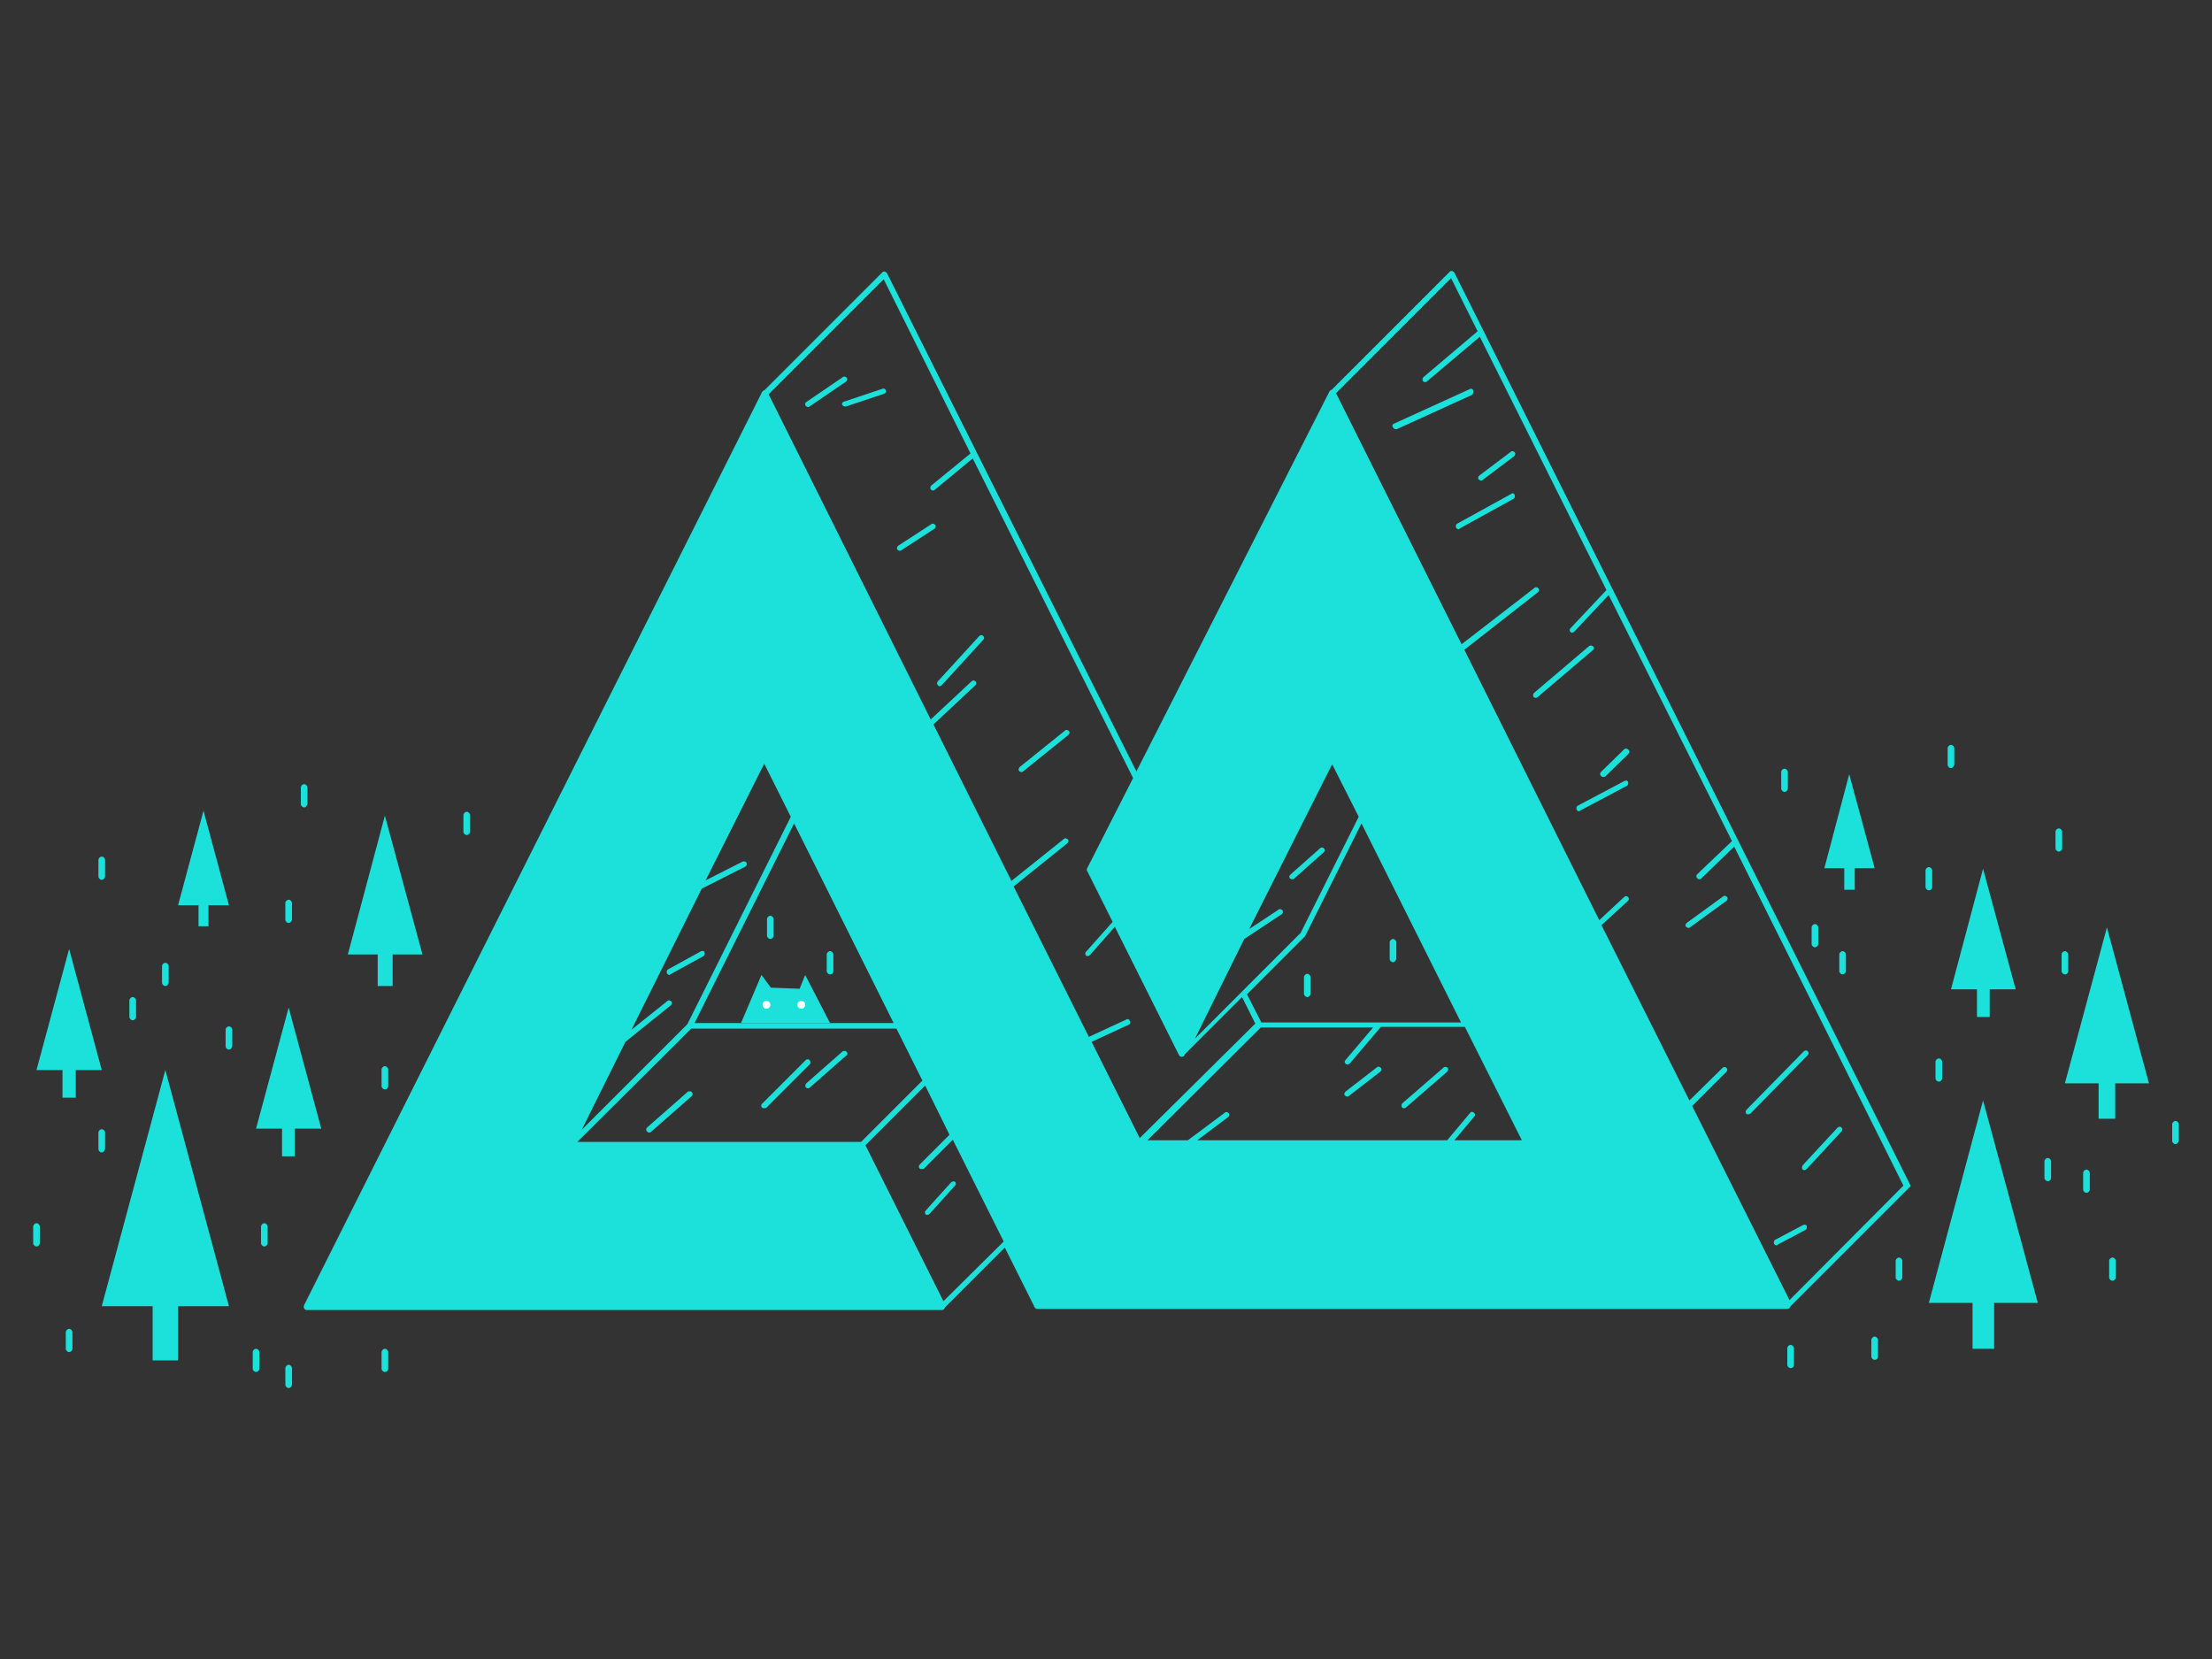 <?xml version="1.0" encoding="utf-8"?>
<!-- Generator: Adobe Illustrator 17.1.0, SVG Export Plug-In . SVG Version: 6.00 Build 0)  -->
<!DOCTYPE svg PUBLIC "-//W3C//DTD SVG 1.1//EN" "http://www.w3.org/Graphics/SVG/1.1/DTD/svg11.dtd">
<svg version="1.1" id="Layer_1" xmlns="http://www.w3.org/2000/svg" xmlns:xlink="http://www.w3.org/1999/xlink" x="0px" y="0px"
	 viewBox="0 0 400 300" enable-background="new 0 0 400 300" xml:space="preserve">
<rect x="0" y="0" width="400" height="300" fill="#333333" stroke="none"/>
<g>
	<g>
		<path fill="#1CE1DB" d="M345.4,214.2L263,49.3c-0.1-0.1-0.2-0.2-0.4-0.3c-0.2,0-0.3,0-0.4,0.1l-21.4,21.4c-0.2,0-0.3,0.2-0.4,0.3
			l-34.9,68.7l-45.1-90.1c-0.1-0.1-0.2-0.2-0.4-0.3c-0.2,0-0.3,0-0.4,0.1l-21.4,21.4c-0.2,0-0.3,0.2-0.4,0.3L55,236
			c-0.1,0.2-0.1,0.4,0,0.6c0.1,0.2,0.3,0.3,0.5,0.3h114.8c0.2,0,0.4-0.1,0.5-0.3c0-0.1,0.1-0.1,0.1-0.2l10.8-10.8l5.4,10.8
			c0.1,0.2,0.3,0.3,0.5,0.3h135.6c0,0,0,0,0,0c0.3,0,0.5-0.2,0.6-0.5l21.4-21.4C345.5,214.6,345.5,214.4,345.4,214.2z M124.3,185.2
			l-19.1,19.1l7.9-15.9l8.2-6.6c0.2-0.2,0.3-0.5,0.1-0.7c-0.2-0.2-0.5-0.3-0.7-0.1l-6.5,5.2l12.7-25.5l7.9-4
			c0.2-0.1,0.3-0.4,0.2-0.7c-0.1-0.2-0.4-0.3-0.7-0.2l-6.7,3.4l10.6-21.1l4.8,9.6L124.3,185.2z M143.6,148.9l18,36.1h-36
			L143.6,148.9z M225,169.8l6.8-4.5c0.2-0.2,0.3-0.5,0.1-0.7c-0.2-0.2-0.5-0.3-0.7-0.1l-5.3,3.5l15-29.8l4.8,9.5l-10.5,21
			l-10.5,10.5c0,0,0,0,0,0l-8.6,8.6L225,169.8z M235.9,169.4c0,0,0.1-0.1,0.1-0.1l10.2-20.4l18,36h-36.1l-2.6-5.1L235.9,169.4z
			 M228,185.8h20.3l-5,5.9c-0.2,0.2-0.2,0.5,0.1,0.7c0.1,0.1,0.2,0.1,0.3,0.1c0.1,0,0.3-0.1,0.4-0.2l5.6-6.6h15.2l10.3,20.5h-12.2
			l3.6-4.3c0.2-0.2,0.2-0.5-0.1-0.7c-0.2-0.2-0.5-0.2-0.7,0.1l-4.1,4.9h-45.2l5.6-4.2c0.2-0.2,0.3-0.5,0.1-0.7
			c-0.2-0.2-0.5-0.3-0.7-0.1l-6.7,5h-7.3L228,185.8z M155.7,206.5h-51.3L125,186h37.1l4.7,9.4L155.7,206.5z M159.8,50.5L175.5,82
			l-7.1,5.8c-0.2,0.2-0.2,0.5-0.1,0.7c0.1,0.1,0.2,0.2,0.4,0.2c0.1,0,0.2,0,0.3-0.1l6.9-5.7l29,57.8l-8.3,16.3
			c-0.1,0.2-0.1,0.4,0,0.5l4.6,9.2l-4.8,5.4c-0.2,0.2-0.2,0.5,0,0.7c0.1,0.1,0.2,0.1,0.3,0.1c0.1,0,0.3-0.1,0.4-0.2l4.5-5.1
			l11.6,23.2c0.1,0.2,0.3,0.3,0.5,0.3c0,0,0,0,0,0c0.2,0,0.4-0.1,0.5-0.3l0.1-0.2l10.3-10.3l2.4,4.8l-20.9,20.7l-8.7-17.4l6.7-3.1
			c0.3-0.1,0.4-0.4,0.2-0.7c-0.1-0.3-0.4-0.4-0.7-0.2l-6.7,3.1l-13.6-27.2l9.7-7.8c0.2-0.2,0.3-0.5,0.1-0.7
			c-0.2-0.2-0.5-0.3-0.7-0.1l-9.5,7.6L168.8,131l7.6-7.1c0.2-0.2,0.2-0.5,0-0.7c-0.2-0.2-0.5-0.2-0.7,0l-7.4,6.9L139,71.3
			L159.8,50.5z M170.6,235.3l-14.1-28.2l10.8-10.8l4.4,8.9l-5.4,5.4c-0.2,0.2-0.2,0.5,0,0.7c0.1,0.1,0.2,0.1,0.4,0.1
			c0.1,0,0.3,0,0.4-0.1l5.2-5.2l9.2,18.4L170.6,235.3z M323.6,235.1L306,200l6.2-6.2c0.2-0.2,0.2-0.5,0-0.7c-0.2-0.2-0.5-0.2-0.7,0
			l-6,5.9l-15.9-31.7l4.8-4.4c0.2-0.2,0.2-0.5,0-0.7c-0.2-0.2-0.5-0.2-0.7,0l-4.5,4.2l-24.4-48.9l13.3-10.4c0.2-0.2,0.3-0.5,0.1-0.7
			c-0.2-0.2-0.5-0.3-0.7-0.1l-13.2,10.2l-22.7-45.4l20.8-20.8l4.8,9.6l-9.8,8.3c-0.2,0.2-0.2,0.5-0.1,0.7c0.1,0.1,0.2,0.2,0.4,0.2
			c0.1,0,0.2,0,0.3-0.1l9.6-8.1l22.9,45.8l-6.5,6.9c-0.2,0.2-0.2,0.5,0,0.7c0.1,0.1,0.2,0.1,0.3,0.1c0.1,0,0.3-0.1,0.4-0.2l6.2-6.6
			l22.3,44.5l-6.3,6c-0.2,0.2-0.2,0.5,0,0.7c0.1,0.1,0.2,0.2,0.4,0.2c0.1,0,0.3,0,0.3-0.1l6-5.8l30.6,61.3L323.6,235.1z"/>
		<path fill="#1CE1DB" d="M145.7,73.4c0.1,0.1,0.3,0.2,0.4,0.2c0.1,0,0.2,0,0.3-0.1L153,69c0.2-0.2,0.3-0.5,0.1-0.7
			c-0.2-0.2-0.5-0.3-0.7-0.1l-6.6,4.5C145.6,72.8,145.5,73.1,145.7,73.4z"/>
		<path fill="#1CE1DB" d="M152.3,73.2c0.1,0.2,0.3,0.3,0.5,0.3c0.1,0,0.1,0,0.2,0l6.9-2.3c0.3-0.1,0.4-0.4,0.3-0.6
			c-0.1-0.3-0.4-0.4-0.6-0.3l-6.9,2.3C152.3,72.7,152.2,73,152.3,73.2z"/>
		<path fill="#1CE1DB" d="M162.7,99.6c0.1,0,0.2,0,0.3-0.1l6-3.9c0.2-0.2,0.3-0.5,0.1-0.7c-0.2-0.2-0.5-0.3-0.7-0.1l-6,3.9
			c-0.2,0.2-0.3,0.5-0.1,0.7C162.4,99.5,162.5,99.6,162.7,99.6z"/>
		<path fill="#1CE1DB" d="M169.9,124.1c0.1,0,0.3-0.1,0.4-0.2l7.5-8.2c0.2-0.2,0.2-0.5,0-0.7c-0.2-0.2-0.5-0.2-0.7,0l-7.5,8.2
			c-0.2,0.2-0.2,0.5,0,0.7C169.7,124,169.8,124.1,169.9,124.1z"/>
		<path fill="#1CE1DB" d="M184.7,139.6c0.1,0,0.2,0,0.3-0.1l8.2-6.6c0.2-0.2,0.3-0.5,0.1-0.7c-0.2-0.2-0.5-0.3-0.7-0.1l-8.2,6.6
			c-0.2,0.2-0.3,0.5-0.1,0.7C184.4,139.6,184.6,139.6,184.7,139.6z"/>
		<path fill="#1CE1DB" d="M146.4,191.7c-0.2-0.2-0.5-0.2-0.7,0l-7.9,7.9c-0.2,0.2-0.2,0.5,0,0.7c0.1,0.1,0.2,0.1,0.4,0.1
			c0.1,0,0.3,0,0.4-0.1l7.9-7.9C146.6,192.2,146.6,191.9,146.4,191.7z"/>
		<path fill="#1CE1DB" d="M153.1,190.2c-0.2-0.2-0.5-0.2-0.7-0.1l-6.6,5.8c-0.2,0.2-0.2,0.5-0.1,0.7c0.1,0.1,0.2,0.2,0.4,0.2
			c0.1,0,0.2,0,0.3-0.1l6.6-5.8C153.3,190.8,153.3,190.4,153.1,190.2z"/>
		<path fill="#1CE1DB" d="M172,213.8l-4.6,5.1c-0.2,0.2-0.2,0.5,0,0.7c0.1,0.1,0.2,0.1,0.3,0.1c0.1,0,0.3-0.1,0.4-0.2l4.6-5.1
			c0.2-0.2,0.2-0.5,0-0.7C172.6,213.6,172.2,213.6,172,213.8z"/>
		<path fill="#1CE1DB" d="M124.4,197.4l-7.4,6.5c-0.2,0.2-0.2,0.5,0,0.7c0.1,0.1,0.2,0.2,0.4,0.2c0.1,0,0.2,0,0.3-0.1l7.4-6.5
			c0.2-0.2,0.2-0.5,0-0.7C125,197.3,124.6,197.3,124.4,197.4z"/>
		<path fill="#1CE1DB" d="M126.8,172l-6,3.3c-0.2,0.1-0.3,0.4-0.2,0.7c0.1,0.2,0.3,0.3,0.4,0.3c0.1,0,0.2,0,0.2-0.1l6-3.3
			c0.2-0.1,0.3-0.4,0.2-0.7C127.4,172,127.1,171.9,126.8,172z"/>
		<path fill="#1CE1DB" d="M233.7,159c0.1,0,0.2,0,0.3-0.1l5.4-4.8c0.2-0.2,0.2-0.5,0-0.7s-0.5-0.2-0.7,0l-5.4,4.8
			c-0.2,0.2-0.2,0.5,0,0.7C233.4,158.9,233.5,159,233.7,159z"/>
		<path fill="#1CE1DB" d="M243.6,198.3c0.1,0,0.2,0,0.3-0.1l5.7-4.4c0.2-0.2,0.3-0.5,0.1-0.7c-0.2-0.2-0.5-0.3-0.7-0.1l-5.7,4.4
			c-0.2,0.2-0.3,0.5-0.1,0.7C243.3,198.2,243.5,198.3,243.6,198.3z"/>
		<path fill="#1CE1DB" d="M253.9,200.4c0.1,0,0.2,0,0.3-0.1l7.5-6.5c0.2-0.2,0.2-0.5,0.1-0.7c-0.2-0.2-0.5-0.2-0.7-0.1l-7.5,6.5
			c-0.2,0.2-0.2,0.5-0.1,0.7C253.6,200.4,253.8,200.4,253.9,200.4z"/>
		<path fill="#1CE1DB" d="M315.8,201.4c0.1,0.1,0.2,0.1,0.4,0.1c0.1,0,0.3-0.1,0.4-0.2l10.3-10.5c0.2-0.2,0.2-0.5,0-0.7
			c-0.2-0.2-0.5-0.2-0.7,0l-10.3,10.5C315.6,200.9,315.6,201.2,315.8,201.4z"/>
		<path fill="#1CE1DB" d="M326.1,221.5l-5.1,2.7c-0.2,0.1-0.3,0.4-0.2,0.7c0.1,0.2,0.3,0.3,0.4,0.3c0.1,0,0.2,0,0.2-0.1l5.1-2.7
			c0.2-0.1,0.3-0.4,0.2-0.7C326.7,221.5,326.4,221.4,326.1,221.5z"/>
		<path fill="#1CE1DB" d="M326,211.5c0.1,0.1,0.2,0.1,0.3,0.1c0.1,0,0.3-0.1,0.4-0.2l6.3-6.8c0.2-0.2,0.2-0.5,0-0.7
			c-0.2-0.2-0.5-0.2-0.7,0l-6.3,6.8C325.8,211,325.8,211.3,326,211.5z"/>
		<path fill="#1CE1DB" d="M311.6,162.1l-6.6,4.8c-0.2,0.2-0.3,0.5-0.1,0.7c0.1,0.1,0.3,0.2,0.4,0.2c0.1,0,0.2,0,0.3-0.1l6.6-4.8
			c0.2-0.2,0.3-0.5,0.1-0.7C312.1,162,311.8,161.9,311.6,162.1z"/>
		<path fill="#1CE1DB" d="M293.7,135.5l-4.2,4.1c-0.2,0.2-0.2,0.5,0,0.7c0.1,0.1,0.2,0.2,0.4,0.2c0.1,0,0.3,0,0.4-0.1l4.2-4.1
			c0.2-0.2,0.2-0.5,0-0.7C294.2,135.3,293.9,135.3,293.7,135.5z"/>
		<path fill="#1CE1DB" d="M293.8,141.2l-8.5,4.5c-0.2,0.1-0.3,0.4-0.2,0.7c0.1,0.2,0.3,0.3,0.4,0.3c0.1,0,0.2,0,0.2-0.1l8.5-4.5
			c0.2-0.1,0.3-0.4,0.2-0.7C294.4,141.2,294.1,141.1,293.8,141.2z"/>
		<path fill="#1CE1DB" d="M288.1,116.9c-0.2-0.2-0.5-0.2-0.7-0.1l-10,8.5c-0.2,0.2-0.2,0.5-0.1,0.7c0.1,0.1,0.2,0.2,0.4,0.2
			c0.1,0,0.2,0,0.3-0.1l10-8.5C288.3,117.4,288.3,117.1,288.1,116.9z"/>
		<path fill="#1CE1DB" d="M273.2,81.7l-5.7,4.3c-0.2,0.2-0.3,0.5-0.1,0.7c0.1,0.1,0.3,0.2,0.4,0.2c0.1,0,0.2,0,0.3-0.1l5.7-4.3
			c0.2-0.2,0.3-0.5,0.1-0.7C273.8,81.6,273.4,81.5,273.2,81.7z"/>
		<path fill="#1CE1DB" d="M273.3,89.3l-9.8,5.4c-0.2,0.1-0.3,0.4-0.2,0.7c0.1,0.2,0.3,0.3,0.4,0.3c0.1,0,0.2,0,0.2-0.1l9.8-5.4
			c0.2-0.1,0.3-0.4,0.2-0.7C273.8,89.2,273.5,89.1,273.3,89.3z"/>
		<path fill="#1CE1DB" d="M266.4,70.6c-0.1-0.3-0.4-0.4-0.7-0.2l-13.6,6.2c-0.3,0.1-0.4,0.4-0.2,0.7c0.1,0.2,0.3,0.3,0.5,0.3
			c0.1,0,0.1,0,0.2,0l13.6-6.2C266.4,71.2,266.5,70.9,266.4,70.6z"/>
	</g>
	<g>
		<polygon fill="#1CE1DB" points="134,185 137.7,176.3 139.4,178.6 144.6,178.8 145.6,176.3 150.1,185 		"/>
	</g>
	<g>
		<circle fill="#FFFFFF" cx="138.6" cy="181.7" r="0.7"/>
	</g>
	<g>
		<circle fill="#FFFFFF" cx="144.9" cy="181.7" r="0.7"/>
	</g>
	<g>
		<polygon fill="#1CE1DB" points="388.6,195.9 381,167.7 373.4,195.9 379.5,195.9 379.5,202.3 382.5,202.3 382.5,195.9 		"/>
	</g>
	<g>
		<polygon fill="#1CE1DB" points="339,157 334.4,140 329.9,157 333.5,157 333.5,160.9 335.4,160.9 335.4,157 		"/>
	</g>
	<g>
		<polygon fill="#1CE1DB" points="41.4,163.7 36.8,146.6 32.2,163.7 35.9,163.7 35.9,167.5 37.7,167.5 37.7,163.7 		"/>
	</g>
	<g>
		<polygon fill="#1CE1DB" points="364.5,178.9 358.6,157.1 352.8,178.9 357.5,178.9 357.5,183.9 359.8,183.9 359.8,178.9 		"/>
	</g>
	<g>
		<polygon fill="#1CE1DB" points="76.4,172.6 69.6,147.5 62.9,172.6 68.3,172.6 68.3,178.3 71,178.3 71,172.6 		"/>
	</g>
	<g>
		<polygon fill="#1CE1DB" points="58.1,204.1 52.2,182.2 46.3,204.1 51,204.1 51,209.1 53.3,209.1 53.3,204.1 		"/>
	</g>
	<g>
		<polygon fill="#1CE1DB" points="18.4,193.5 12.5,171.6 6.6,193.5 11.3,193.5 11.3,198.5 13.7,198.5 13.7,193.5 		"/>
	</g>
	<g>
		<polygon fill="#1CE1DB" points="368.5,235.6 358.6,199 348.8,235.6 356.7,235.6 356.7,243.9 360.6,243.9 360.6,235.6 		"/>
	</g>
	<g>
		<polygon fill="#1CE1DB" points="41.4,236.2 29.9,193.5 18.4,236.2 27.6,236.2 27.6,246 32.2,246 32.2,236.2 		"/>
	</g>
	<g>
		<path fill="#1CE1DB" d="M24,184.5c-0.3,0-0.6-0.3-0.6-0.6v-3c0-0.3,0.3-0.6,0.6-0.6s0.6,0.3,0.6,0.6v3
			C24.6,184.2,24.3,184.5,24,184.5z"/>
	</g>
	<g>
		<path fill="#1CE1DB" d="M29.9,178.3c-0.3,0-0.6-0.3-0.6-0.6v-3c0-0.3,0.3-0.6,0.6-0.6s0.6,0.3,0.6,0.6v3
			C30.4,178.1,30.2,178.3,29.9,178.3z"/>
	</g>
	<g>
		<path fill="#1CE1DB" d="M41.4,189.8c-0.3,0-0.6-0.3-0.6-0.6v-3c0-0.3,0.3-0.6,0.6-0.6c0.3,0,0.6,0.3,0.6,0.6v3
			C41.9,189.5,41.7,189.8,41.4,189.8z"/>
	</g>
	<g>
		<path fill="#1CE1DB" d="M46.3,248.1c-0.3,0-0.6-0.3-0.6-0.6v-3c0-0.3,0.3-0.6,0.6-0.6c0.3,0,0.6,0.3,0.6,0.6v3
			C46.9,247.8,46.6,248.1,46.3,248.1z"/>
	</g>
	<g>
		<path fill="#1CE1DB" d="M328.2,171.3c-0.3,0-0.6-0.3-0.6-0.6v-3c0-0.3,0.3-0.6,0.6-0.6c0.3,0,0.6,0.3,0.6,0.6v3
			C328.8,171,328.5,171.3,328.2,171.3z"/>
	</g>
	<g>
		<path fill="#1CE1DB" d="M343.4,231.6c-0.3,0-0.6-0.3-0.6-0.6v-3c0-0.3,0.3-0.6,0.6-0.6s0.6,0.3,0.6,0.6v3
			C344,231.3,343.7,231.6,343.4,231.6z"/>
	</g>
	<g>
		<path fill="#1CE1DB" d="M350.6,195.6c-0.3,0-0.6-0.3-0.6-0.6v-3c0-0.3,0.3-0.6,0.6-0.6s0.6,0.3,0.6,0.6v3
			C351.2,195.3,350.9,195.6,350.6,195.6z"/>
	</g>
	<g>
		<path fill="#1CE1DB" d="M372.3,154c-0.3,0-0.6-0.3-0.6-0.6v-3c0-0.3,0.3-0.6,0.6-0.6s0.6,0.3,0.6,0.6v3
			C372.9,153.7,372.6,154,372.3,154z"/>
	</g>
	<g>
		<path fill="#1CE1DB" d="M339,245.9c-0.3,0-0.6-0.3-0.6-0.6v-3c0-0.3,0.3-0.6,0.6-0.6c0.3,0,0.6,0.3,0.6,0.6v3
			C339.6,245.7,339.3,245.9,339,245.9z"/>
	</g>
	<g>
		<path fill="#1CE1DB" d="M323.8,247.4c-0.3,0-0.6-0.3-0.6-0.6v-3c0-0.3,0.3-0.6,0.6-0.6s0.6,0.3,0.6,0.6v3
			C324.4,247.2,324.1,247.4,323.8,247.4z"/>
	</g>
	<g>
		<path fill="#1CE1DB" d="M333.2,176.2c-0.3,0-0.6-0.3-0.6-0.6v-3c0-0.3,0.3-0.6,0.6-0.6s0.6,0.3,0.6,0.6v3
			C333.8,175.9,333.5,176.2,333.2,176.2z"/>
	</g>
	<g>
		<path fill="#1CE1DB" d="M370.3,213.6c-0.3,0-0.6-0.3-0.6-0.6v-3c0-0.3,0.3-0.6,0.6-0.6s0.6,0.3,0.6,0.6v3
			C370.9,213.4,370.6,213.6,370.3,213.6z"/>
	</g>
	<g>
		<path fill="#1CE1DB" d="M377.3,215.7c-0.3,0-0.6-0.3-0.6-0.6v-3c0-0.3,0.3-0.6,0.6-0.6s0.6,0.3,0.6,0.6v3
			C377.9,215.4,377.6,215.7,377.3,215.7z"/>
	</g>
	<g>
		<path fill="#1CE1DB" d="M393.4,206.9c-0.3,0-0.6-0.3-0.6-0.6v-3c0-0.3,0.3-0.6,0.6-0.6s0.6,0.3,0.6,0.6v3
			C393.9,206.6,393.7,206.9,393.4,206.9z"/>
	</g>
	<g>
		<path fill="#1CE1DB" d="M382,231.6c-0.3,0-0.6-0.3-0.6-0.6v-3c0-0.3,0.3-0.6,0.6-0.6c0.3,0,0.6,0.3,0.6,0.6v3
			C382.6,231.3,382.3,231.6,382,231.6z"/>
	</g>
	<g>
		<path fill="#1CE1DB" d="M373.4,176.2c-0.3,0-0.6-0.3-0.6-0.6v-3c0-0.3,0.3-0.6,0.6-0.6c0.3,0,0.6,0.3,0.6,0.6v3
			C374,175.9,373.8,176.2,373.4,176.2z"/>
	</g>
	<g>
		<path fill="#1CE1DB" d="M348.8,161c-0.3,0-0.6-0.3-0.6-0.6v-3c0-0.3,0.3-0.6,0.6-0.6s0.6,0.3,0.6,0.6v3
			C349.4,160.8,349.1,161,348.8,161z"/>
	</g>
	<g>
		<path fill="#1CE1DB" d="M47.8,225.4c-0.3,0-0.6-0.3-0.6-0.6v-3c0-0.3,0.3-0.6,0.6-0.6c0.3,0,0.6,0.3,0.6,0.6v3
			C48.4,225.1,48.1,225.4,47.8,225.4z"/>
	</g>
	<g>
		<path fill="#1CE1DB" d="M6.6,225.4c-0.3,0-0.6-0.3-0.6-0.6v-3c0-0.3,0.3-0.6,0.6-0.6s0.6,0.3,0.6,0.6v3
			C7.2,225.1,6.9,225.4,6.6,225.4z"/>
	</g>
	<g>
		<path fill="#1CE1DB" d="M52.2,251c-0.3,0-0.6-0.3-0.6-0.6v-3c0-0.3,0.3-0.6,0.6-0.6c0.3,0,0.6,0.3,0.6,0.6v3
			C52.7,250.8,52.5,251,52.2,251z"/>
	</g>
	<g>
		<path fill="#1CE1DB" d="M69.6,248.1c-0.3,0-0.6-0.3-0.6-0.6v-3c0-0.3,0.3-0.6,0.6-0.6s0.6,0.3,0.6,0.6v3
			C70.2,247.8,70,248.1,69.6,248.1z"/>
	</g>
	<g>
		<path fill="#1CE1DB" d="M12.5,244.5c-0.3,0-0.6-0.3-0.6-0.6v-3c0-0.3,0.3-0.6,0.6-0.6s0.6,0.3,0.6,0.6v3
			C13.1,244.2,12.8,244.5,12.5,244.5z"/>
	</g>
	<g>
		<path fill="#1CE1DB" d="M18.4,208.4c-0.3,0-0.6-0.3-0.6-0.6v-3c0-0.3,0.3-0.6,0.6-0.6s0.6,0.3,0.6,0.6v3
			C18.9,208.1,18.7,208.4,18.4,208.4z"/>
	</g>
	<g>
		<path fill="#1CE1DB" d="M69.6,197c-0.3,0-0.6-0.3-0.6-0.6v-3c0-0.3,0.3-0.6,0.6-0.6s0.6,0.3,0.6,0.6v3C70.2,196.7,70,197,69.6,197
			z"/>
	</g>
	<g>
		<path fill="#1CE1DB" d="M52.2,166.9c-0.3,0-0.6-0.3-0.6-0.6v-3c0-0.3,0.3-0.6,0.6-0.6c0.3,0,0.6,0.3,0.6,0.6v3
			C52.7,166.7,52.5,166.9,52.2,166.9z"/>
	</g>
	<g>
		<path fill="#1CE1DB" d="M84.4,151c-0.3,0-0.6-0.3-0.6-0.6v-3c0-0.3,0.3-0.6,0.6-0.6s0.6,0.3,0.6,0.6v3C85,150.7,84.7,151,84.4,151
			z"/>
	</g>
	<g>
		<path fill="#1CE1DB" d="M139.3,169.8c-0.3,0-0.6-0.3-0.6-0.6v-3c0-0.3,0.3-0.6,0.6-0.6c0.3,0,0.6,0.3,0.6,0.6v3
			C139.9,169.5,139.6,169.8,139.3,169.8z"/>
	</g>
	<g>
		<path fill="#1CE1DB" d="M150.1,176.2c-0.3,0-0.6-0.3-0.6-0.6v-3c0-0.3,0.3-0.6,0.6-0.6c0.3,0,0.6,0.3,0.6,0.6v3
			C150.7,175.9,150.5,176.2,150.1,176.2z"/>
	</g>
	<g>
		<path fill="#1CE1DB" d="M236.4,180.3c-0.3,0-0.6-0.3-0.6-0.6v-3c0-0.3,0.3-0.6,0.6-0.6c0.3,0,0.6,0.3,0.6,0.6v3
			C236.9,180.1,236.7,180.3,236.4,180.3z"/>
	</g>
	<g>
		<path fill="#1CE1DB" d="M251.9,174c-0.3,0-0.6-0.3-0.6-0.6v-3c0-0.3,0.3-0.6,0.6-0.6s0.6,0.3,0.6,0.6v3
			C252.4,173.7,252.2,174,251.9,174z"/>
	</g>
	<g>
		<path fill="#1CE1DB" d="M322.7,143.2c-0.3,0-0.6-0.3-0.6-0.6v-3c0-0.3,0.3-0.6,0.6-0.6s0.6,0.3,0.6,0.6v3
			C323.3,142.9,323,143.2,322.7,143.2z"/>
	</g>
	<g>
		<path fill="#1CE1DB" d="M352.8,138.9c-0.3,0-0.6-0.3-0.6-0.6v-3c0-0.3,0.3-0.6,0.6-0.6s0.6,0.3,0.6,0.6v3
			C353.3,138.6,353.1,138.9,352.8,138.9z"/>
	</g>
	<g>
		<path fill="#1CE1DB" d="M55,146c-0.3,0-0.6-0.3-0.6-0.6v-3c0-0.3,0.3-0.6,0.6-0.6c0.3,0,0.6,0.3,0.6,0.6v3
			C55.5,145.7,55.3,146,55,146z"/>
	</g>
	<g>
		<path fill="#1CE1DB" d="M18.4,159.1c-0.3,0-0.6-0.3-0.6-0.6v-3c0-0.3,0.3-0.6,0.6-0.6s0.6,0.3,0.6,0.6v3
			C18.9,158.9,18.7,159.1,18.4,159.1z"/>
	</g>
</g>
</svg>
